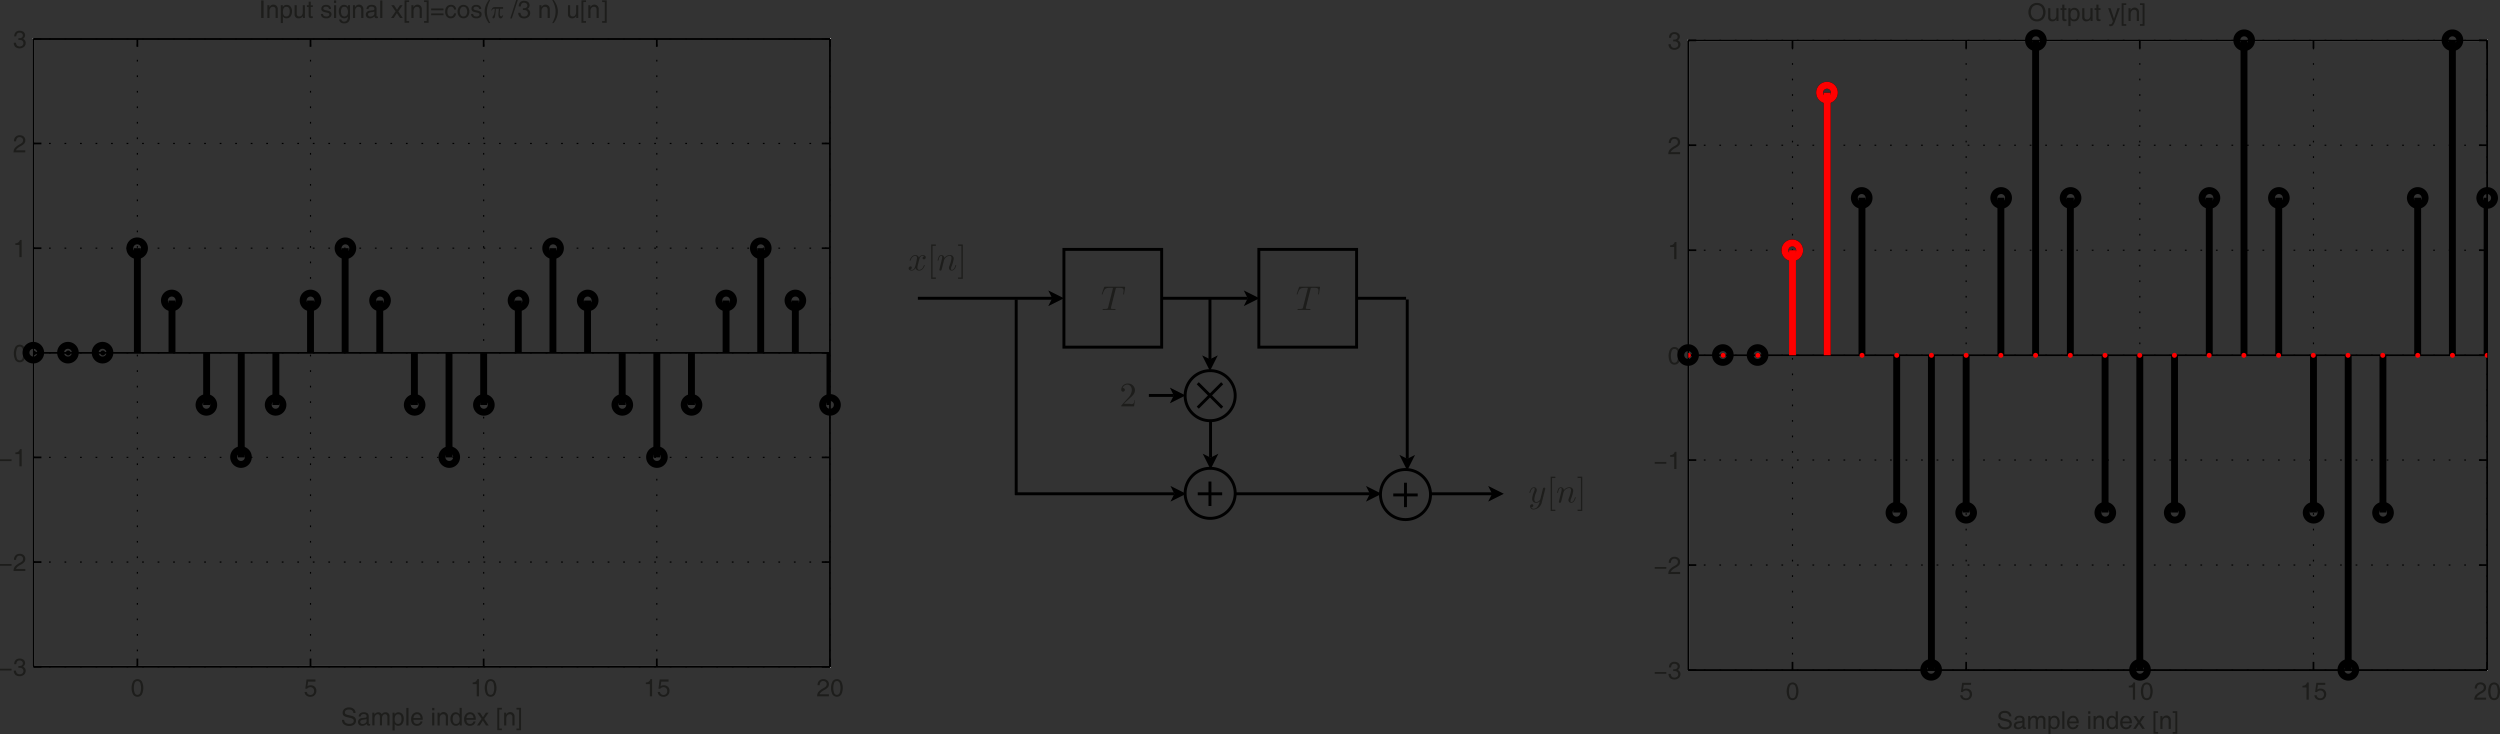 <svg id="Layer_1" data-name="Layer 1" xmlns="http://www.w3.org/2000/svg" xmlns:xlink="http://www.w3.org/1999/xlink" viewBox="0 0 724.927 212.83">
  <rect x="0" y="0" width="724.927" height="212.83" fill="#333333" stroke="none"/>
  <defs>
    <style>
      .cls-1, .cls-10, .cls-2, .cls-4, .cls-5, .cls-6, .cls-7 {
        fill: none;
      }

      .cls-2, .cls-5, .cls-6, .cls-7 {
        stroke: #000;
      }

      .cls-2 {
        stroke-miterlimit: 10;
        stroke-width: 0.85px;
      }

      .cls-3 {
        fill: #1d1d1b;
      }

      .cls-4 {
        stroke: #fff;
      }

      .cls-10, .cls-4, .cls-5, .cls-6, .cls-7 {
        stroke-linejoin: round;
      }

      .cls-4, .cls-6 {
        stroke-width: 0.5px;
      }

      .cls-5 {
        stroke-width: 0.333px;
        stroke-dasharray: 0.5 4;
      }

      .cls-10, .cls-7 {
        stroke-width: 2px;
      }

      .cls-8 {
        clip-path: url(#clip-path);
      }

      .cls-9 {
        clip-path: url(#clip-path-3);
      }

      .cls-10 {
        stroke: red;
      }

      .cls-11 {
        fill: red;
      }
    </style>
    <clipPath id="clip-path" transform="translate(-280.809 -322.018)">
      <rect class="cls-1" x="290.516" y="333.319" width="231.012" height="182.104"/>
    </clipPath>
    <clipPath id="clip-path-3" transform="translate(-280.809 -322.018)">
      <rect class="cls-1" x="770.367" y="333.735" width="231.695" height="182.643"/>
    </clipPath>
  </defs>
  <title>transient</title>
  <g>
    <polyline points="431.528 145.451 436.063 143.183 431.528 140.916 432.662 143.183"/>
    <line class="cls-2" x1="414.804" y1="143.183" x2="432.662" y2="143.183"/>
    <path class="cls-3" d="M727.886,467.721a2.627,2.627,0,0,1-2.331,2.033.943.943,0,0,1-1.057-.867.574.574,0,0,1,.559-.647.339.339,0,0,1,.368.348.541.541,0,0,1-.2.408.566.566,0,0,1-.429.121.8.8,0,0,0,.758.418,1.422,1.422,0,0,0,1.1-.629,3.8,3.8,0,0,0,.648-1.533,1.4,1.4,0,0,1-1.006.447,1.111,1.111,0,0,1-1.216-1.185,6.6,6.6,0,0,1,.578-2.092,2.1,2.1,0,0,0,.169-.7c0-.319-.169-.319-.249-.319-.339,0-.737.3-1.006,1.235-.049.16-.06.179-.16.179-.019,0-.119,0-.119-.1s.368-1.535,1.315-1.535a.79.79,0,0,1,.817.818,1.785,1.785,0,0,1-.2.717,5.934,5.934,0,0,0-.508,1.953c0,.369.109.807.618.807a1.384,1.384,0,0,0,1.125-.848l.449-1.793c.06-.27.129-.537.2-.8.04-.18.12-.488.14-.537a.433.433,0,0,1,.349-.211.267.267,0,0,1,.289.27.632.632,0,0,1-.04.23Z" transform="translate(-280.809 -322.018)"/>
    <path class="cls-3" d="M730.457,470.2v-9.965h1.365v.4h-.967v9.168h.967v.4Z" transform="translate(-280.809 -322.018)"/>
    <path class="cls-3" d="M733.494,464.822a3.225,3.225,0,0,0,.159-.838c0-.328-.109-.457-.308-.457-.36,0-.559.477-.728,1.186-.059.219-.07.228-.17.228-.019,0-.119,0-.119-.1a5.1,5.1,0,0,1,.3-.967.869.869,0,0,1,.747-.568.9.9,0,0,1,.917.867,1.925,1.925,0,0,1,1.555-.867,1.017,1.017,0,0,1,1.145,1.066,9.044,9.044,0,0,1-.607,2.193,1.888,1.888,0,0,0-.18.707c0,.229.069.329.239.329.489,0,.817-.559,1.016-1.235.051-.15.051-.179.15-.179.03,0,.12,0,.12.1,0,.08-.37,1.533-1.306,1.533a.8.8,0,0,1-.817-.816,1.139,1.139,0,0,1,.1-.459,9.5,9.5,0,0,0,.648-2.32c0-.33-.09-.7-.539-.7a1.985,1.985,0,0,0-1.624,1.215c-.009.039-.089.328-.129.5-.05.229-.11.449-.169.668l-.22.9c-.06.25-.179.716-.19.738a.4.4,0,0,1-.368.277.267.267,0,0,1-.289-.267c0-.051.06-.28.09-.43Z" transform="translate(-280.809 -322.018)"/>
    <path class="cls-3" d="M739.623,470.2h-1.365v-.4h.967v-9.168h-.967v-.4h1.365Z" transform="translate(-280.809 -322.018)"/>
    <path class="cls-3" d="M546.989,398.739a3.851,3.851,0,0,0-.169.877c0,.339.159.657.548.657.319,0,1-.238,1.325-1.3.02-.071.04-.11.13-.11.03,0,.119,0,.119.1,0,.248-.568,1.533-1.594,1.533a1.1,1.1,0,0,1-1.076-.756,1.326,1.326,0,0,1-1.046.756c-.439,0-.937-.2-.937-.656a.566.566,0,0,1,.548-.578.341.341,0,0,1,.369.347.568.568,0,0,1-.469.54.97.97,0,0,0,.5.128c.439,0,.787-.418.947-1.036a14.471,14.471,0,0,0,.538-2.371c0-.578-.348-.668-.538-.668-.339,0-1,.249-1.335,1.306-.02.09-.05.109-.13.109-.02,0-.119,0-.119-.1,0-.249.568-1.535,1.6-1.535a1.1,1.1,0,0,1,1.076.757,1.292,1.292,0,0,1,1.046-.757c.339,0,.927.14.927.658a.556.556,0,0,1-.538.578.348.348,0,0,1-.379-.349.58.58,0,0,1,.479-.538.976.976,0,0,0-.5-.13c-.7,0-.926.917-.986,1.176Z" transform="translate(-280.809 -322.018)"/>
    <path class="cls-3" d="M550.816,402.875V392.91h1.366v.4h-.967v9.167h.967v.4Z" transform="translate(-280.809 -322.018)"/>
    <path class="cls-3" d="M553.853,397.494a3.2,3.2,0,0,0,.16-.838c0-.328-.11-.458-.309-.458-.359,0-.558.479-.727,1.187-.06.219-.07.228-.17.228-.02,0-.119,0-.119-.1a5.031,5.031,0,0,1,.3-.967.869.869,0,0,1,.747-.568.9.9,0,0,1,.917.867,1.928,1.928,0,0,1,1.555-.867,1.019,1.019,0,0,1,1.146,1.066,8.982,8.982,0,0,1-.608,2.192,1.9,1.9,0,0,0-.18.708c0,.229.07.328.24.328.488,0,.817-.557,1.016-1.235.05-.149.05-.179.149-.179.03,0,.12,0,.12.1,0,.079-.369,1.533-1.3,1.533a.8.8,0,0,1-.818-.816,1.154,1.154,0,0,1,.1-.459,9.454,9.454,0,0,0,.648-2.321c0-.33-.09-.7-.538-.7a1.981,1.981,0,0,0-1.624,1.216c-.01.04-.09.328-.13.5-.05.23-.109.449-.169.668l-.219.9c-.06.249-.18.716-.19.737a.406.406,0,0,1-.368.278.265.265,0,0,1-.289-.267c0-.051.06-.28.089-.43Z" transform="translate(-280.809 -322.018)"/>
    <path class="cls-3" d="M559.991,402.875h-1.366v-.4h.967v-9.167h-.967v-.4h1.366Z" transform="translate(-280.809 -322.018)"/>
    <polyline points="303.97 88.759 308.505 86.491 303.97 84.223 305.104 86.491"/>
    <line class="cls-2" x1="266.156" y1="86.491" x2="305.104" y2="86.491"/>
    <path class="cls-3" d="M602.976,411.157a.878.878,0,0,0-.039.21c0,.158.079.189.368.219.259.019.389.019.638.019s.339,0,.339.11c0,.2-.12.2-.219.2-.28,0-.579-.019-.868-.019-.269,0-.548-.01-.826-.01s-.568.01-.848.01-.547.019-.816.019c-.06,0-.17,0-.17-.119,0-.19.06-.19.419-.19,1.066,0,1.1-.109,1.185-.478l1.336-5.32a1.057,1.057,0,0,0,.039-.209c0-.08,0-.119-.279-.119h-.388c-1.475,0-1.734.178-2.272,1.722-.06.16-.07.209-.169.209a.113.113,0,0,1-.12-.109,1.255,1.255,0,0,1,.06-.179l.6-1.754c.069-.189.079-.2.319-.2h5.529c.17,0,.27,0,.27.109a1.074,1.074,0,0,1-.02.169l-.27,1.735c-.02.149-.039.228-.149.228a.116.116,0,0,1-.12-.129,1.5,1.5,0,0,1,.03-.189,7.344,7.344,0,0,0,.08-.8c0-.777-.448-.816-1.455-.816a5.683,5.683,0,0,0-.627.019c-.12.029-.16.09-.23.368Z" transform="translate(-280.809 -322.018)"/>
    <path class="cls-2" d="M589.314,408.509V394.336H617.66v28.346H589.314Zm84.869,0h14.343" transform="translate(-280.809 -322.018)"/>
    <polyline points="339.403 145.451 343.938 143.183 339.403 140.916 340.536 143.183"/>
    <path class="cls-2" d="M575.141,465.2h46.2m-45.864-56.353v56.693" transform="translate(-280.809 -322.018)"/>
    <polyline points="360.662 88.759 365.198 86.491 360.662 84.223 361.796 86.491"/>
    <line class="cls-2" x1="336.851" y1="86.491" x2="361.796" y2="86.491"/>
    <path class="cls-3" d="M659.492,411.157a.858.858,0,0,0-.04.21c0,.158.08.189.368.219.26.019.389.019.638.019s.339,0,.339.11c0,.2-.119.2-.219.2-.279,0-.578-.019-.867-.019-.269,0-.548-.01-.827-.01s-.568.01-.847.01-.548.019-.817.019c-.06,0-.169,0-.169-.119,0-.19.059-.19.418-.19,1.066,0,1.1-.109,1.186-.478l1.335-5.32a.982.982,0,0,0,.04-.209c0-.08,0-.119-.279-.119h-.389c-1.474,0-1.733.178-2.271,1.722-.06.16-.07.209-.17.209a.112.112,0,0,1-.119-.109,1.387,1.387,0,0,1,.059-.179l.6-1.754c.07-.189.08-.2.319-.2h5.531c.169,0,.268,0,.268.109a1.2,1.2,0,0,1-.019.169l-.27,1.735c-.019.149-.04.228-.149.228a.115.115,0,0,1-.119-.129,1.481,1.481,0,0,1,.029-.189,7.344,7.344,0,0,0,.08-.8c0-.777-.448-.816-1.455-.816a5.713,5.713,0,0,0-.628.019c-.119.029-.159.09-.229.368Z" transform="translate(-280.809 -322.018)"/>
    <polygon class="cls-2" points="365.028 86.491 365.028 72.318 393.374 72.318 393.374 100.664 365.028 100.664 365.028 86.491"/>
    <polyline points="348.587 103.045 350.854 107.581 353.122 103.045 350.854 104.179"/>
    <path class="cls-2" d="M631.663,408.339V426.2m7.315,10.551a7.257,7.257,0,1,0-7.257,7.257,7.259,7.259,0,0,0,7.257-7.257Zm-10.858-3.606,7.086,7.086m-7.086,0,7.086-7.086" transform="translate(-280.809 -322.018)"/>
    <polyline points="339.232 116.935 343.768 114.667 339.233 112.399 340.366 114.667"/>
    <line class="cls-2" x1="333.138" y1="114.667" x2="340.366" y2="114.667"/>
    <path class="cls-3" d="M608.5,439.1a.8.8,0,0,0,1.166-.965h.249l-.279,1.732h-3.7c0-.238,0-.258.11-.369l1.913-2.131a3.575,3.575,0,0,0,1.046-2.2c0-.816-.428-1.623-1.335-1.623a1.438,1.438,0,0,0-1.345,1.016.377.377,0,0,1,.129-.01.5.5,0,0,1,.529.517.524.524,0,1,1-1.047-.029,1.841,1.841,0,0,1,1.864-1.8,1.957,1.957,0,0,1,2.112,1.932c0,1-.6,1.535-2.152,2.91l-1.056,1.026Z" transform="translate(-280.809 -322.018)"/>
    <path class="cls-2" d="M638.978,465.068a7.257,7.257,0,1,0-7.257,7.257,7.259,7.259,0,0,0,7.257-7.257Zm-10.858.134h7.086m-3.543,3.543v-7.087" transform="translate(-280.809 -322.018)"/>
    <polyline points="348.757 131.561 351.025 136.097 353.292 131.561 351.025 132.695"/>
    <line class="cls-2" x1="351.025" y1="121.924" x2="351.025" y2="132.695"/>
    <polyline points="396.095 145.451 400.631 143.183 396.095 140.916 397.229 143.183"/>
    <line class="cls-2" x1="358.111" y1="143.183" x2="397.229" y2="143.183"/>
    <polyline points="405.79 131.902 408.057 136.437 410.325 131.902 408.057 133.035"/>
    <path class="cls-2" d="M688.866,408.849v46.2m6.752,10.375a7.257,7.257,0,1,0-7.257,7.257,7.259,7.259,0,0,0,7.257-7.257Zm-10.806.114H691.9m-3.543,3.543V462" transform="translate(-280.809 -322.018)"/>
  </g>
  <g>
    <polyline class="cls-4" points="9.708 193.346 9.708 11.301 240.661 11.301 240.661 193.346 9.708 193.346"/>
    <path class="cls-5" d="M320.641,515.365V333.319m0,0h0m50.207,182.046V333.319m0,0h0m50.207,182.046V333.319m0,0h0m50.207,182.046V333.319m0,0h0m50.207,182.046V333.319m0,0h0M290.516,515.365H521.469m0,0h0M290.516,485H521.469m0,0h0M290.516,454.643H521.469m0,0h0m-230.953-30.3H521.469m0,0h0M290.516,393.981H521.469m0,0h0m-230.953-30.36H521.469m0,0h0m-230.953-30.3H521.469m0,0h0" transform="translate(-280.809 -322.018)"/>
    <path class="cls-6" d="M290.516,333.319H521.469M290.516,515.365H521.469m0,0V333.319M290.516,515.365V333.319m0,182.046H521.469m-230.953,0V333.319m30.125,182.046V513m0-179.683v2.3" transform="translate(-280.809 -322.018)"/>
    <path class="cls-3" d="M319.4,523.4a4.262,4.262,0,0,1,0-3.788,1.532,1.532,0,0,1,2.528,0,4.262,4.262,0,0,1,0,3.788,1.535,1.535,0,0,1-2.528,0Zm2.051-.394a4.454,4.454,0,0,0,0-3,.868.868,0,0,0-1.572,0,4.422,4.422,0,0,0,0,3,.869.869,0,0,0,1.572,0Z" transform="translate(-280.809 -322.018)"/>
    <path class="cls-6" d="M370.848,515.365V513m0-179.683v2.3" transform="translate(-280.809 -322.018)"/>
    <path class="cls-3" d="M372.543,522.329a1.7,1.7,0,0,1-.48,1.251,1.651,1.651,0,0,1-1.23.486,1.826,1.826,0,0,1-1.2-.374,1.418,1.418,0,0,1-.5-1.031h.65a.938.938,0,0,0,.336.643,1.163,1.163,0,0,0,.749.226.946.946,0,0,0,.735-.315,1.161,1.161,0,0,0,.285-.81,1.132,1.132,0,0,0-.3-.825,1.072,1.072,0,0,0-.806-.307,1.147,1.147,0,0,0-.531.132.976.976,0,0,0-.39.336l-.526-.035.36-2.658h2.582v.606h-2.116l-.216,1.364.021-.014a1.5,1.5,0,0,1,.87-.284,1.751,1.751,0,0,1,1.25.436A1.533,1.533,0,0,1,372.543,522.329Z" transform="translate(-280.809 -322.018)"/>
    <path class="cls-6" d="M421.055,515.365V513m0-179.683v2.3" transform="translate(-280.809 -322.018)"/>
    <g>
      <path class="cls-3" d="M419.041,520.4h-1.166v-.5a1.353,1.353,0,0,0,.837-.221,1.376,1.376,0,0,0,.481-.727h.509v4.984h-.661Z" transform="translate(-280.809 -322.018)"/>
      <path class="cls-3" d="M421.808,523.4a4.253,4.253,0,0,1,0-3.788,1.532,1.532,0,0,1,2.528,0,4.27,4.27,0,0,1,0,3.788,1.535,1.535,0,0,1-2.528,0Zm2.05-.394a4.454,4.454,0,0,0,0-3,.843.843,0,0,0-.789-.5.834.834,0,0,0-.782.5,4.406,4.406,0,0,0,0,3,.836.836,0,0,0,.782.5A.844.844,0,0,0,423.858,523.008Z" transform="translate(-280.809 -322.018)"/>
    </g>
    <path class="cls-6" d="M471.262,515.365V513m0-179.683v2.3" transform="translate(-280.809 -322.018)"/>
    <g>
      <path class="cls-3" d="M469.245,520.4h-1.167v-.5a1.356,1.356,0,0,0,.838-.221,1.376,1.376,0,0,0,.481-.727h.509v4.984h-.661Z" transform="translate(-280.809 -322.018)"/>
      <path class="cls-3" d="M474.948,522.329a1.708,1.708,0,0,1-.479,1.251,1.655,1.655,0,0,1-1.231.486,1.821,1.821,0,0,1-1.2-.374,1.415,1.415,0,0,1-.506-1.031h.651a.933.933,0,0,0,.335.643,1.166,1.166,0,0,0,.75.226.945.945,0,0,0,.734-.315,1.161,1.161,0,0,0,.285-.81,1.132,1.132,0,0,0-.3-.825,1.072,1.072,0,0,0-.806-.307,1.15,1.15,0,0,0-.531.132.976.976,0,0,0-.39.336l-.526-.035.36-2.658h2.582v.606h-2.115l-.216,1.364.02-.014a1.5,1.5,0,0,1,.87-.284,1.75,1.75,0,0,1,1.25.436A1.533,1.533,0,0,1,474.948,522.329Z" transform="translate(-280.809 -322.018)"/>
    </g>
    <path class="cls-6" d="M521.469,515.365V513m0-179.683v2.3" transform="translate(-280.809 -322.018)"/>
    <g>
      <path class="cls-3" d="M521.167,520.415a1.408,1.408,0,0,1-.282.905,3.615,3.615,0,0,1-1.061.784,3.965,3.965,0,0,0-1.153.848,1.6,1.6,0,0,0-.211.374h2.707v.606h-3.413a2.021,2.021,0,0,1,.392-1.285,4.873,4.873,0,0,1,1.467-1.092,2.465,2.465,0,0,0,.713-.533.986.986,0,0,0,.19-.625.835.835,0,0,0-.284-.652,1.049,1.049,0,0,0-.727-.253.9.9,0,0,0-.728.318,1.438,1.438,0,0,0-.282.9h-.606a1.734,1.734,0,0,1,.44-1.293,1.673,1.673,0,0,1,1.263-.469,1.6,1.6,0,0,1,1.135.411A1.377,1.377,0,0,1,521.167,520.415Z" transform="translate(-280.809 -322.018)"/>
      <path class="cls-3" d="M522.221,523.4a4.253,4.253,0,0,1,0-3.788,1.532,1.532,0,0,1,2.528,0,4.27,4.27,0,0,1,0,3.788,1.535,1.535,0,0,1-2.528,0Zm2.05-.394a4.454,4.454,0,0,0,0-3,.843.843,0,0,0-.789-.5.834.834,0,0,0-.782.5,4.406,4.406,0,0,0,0,3,.836.836,0,0,0,.782.5A.844.844,0,0,0,524.271,523.008Z" transform="translate(-280.809 -322.018)"/>
    </g>
    <path class="cls-6" d="M290.516,515.365h2.3m228.649,0h-2.363" transform="translate(-280.809 -322.018)"/>
    <g>
      <path class="cls-3" d="M280.809,515.922h3.35v.523h-3.35Z" transform="translate(-280.809 -322.018)"/>
      <path class="cls-3" d="M287.433,514.339a.718.718,0,0,0-.268-.577,1.033,1.033,0,0,0-.687-.224.847.847,0,0,0-.679.272,1.3,1.3,0,0,0-.259.811h-.606a1.681,1.681,0,0,1,.41-1.21,1.537,1.537,0,0,1,1.161-.427,1.756,1.756,0,0,1,1.144.355,1.22,1.22,0,0,1-.182,1.995,1.447,1.447,0,0,1,.319.19,1.2,1.2,0,0,1,.467.991,1.486,1.486,0,0,1-.484,1.143,2.068,2.068,0,0,1-2.51.041,1.743,1.743,0,0,1-.464-1.233h.651a1.323,1.323,0,0,0,.309.832,1.28,1.28,0,0,0,1.542-.014.872.872,0,0,0,.295-.68.883.883,0,0,0-.284-.692,1.008,1.008,0,0,0-.623-.249c-.118-.007-.229-.011-.334-.011a1,1,0,0,0-.209.014v-.543a1.124,1.124,0,0,0,.235.017,2.358,2.358,0,0,0,.315-.021.9.9,0,0,0,.488-.2A.712.712,0,0,0,287.433,514.339Z" transform="translate(-280.809 -322.018)"/>
    </g>
    <path class="cls-6" d="M290.516,485h2.3m228.649,0h-2.363" transform="translate(-280.809 -322.018)"/>
    <g>
      <path class="cls-3" d="M280.809,485.559h3.35v.523h-3.35Z" transform="translate(-280.809 -322.018)"/>
      <path class="cls-3" d="M288.149,484.088a1.408,1.408,0,0,1-.282.9,3.619,3.619,0,0,1-1.061.784,3.943,3.943,0,0,0-1.152.848,1.5,1.5,0,0,0-.211.374h2.706v.6h-3.412a2.023,2.023,0,0,1,.391-1.286,4.887,4.887,0,0,1,1.467-1.091,2.464,2.464,0,0,0,.713-.534.982.982,0,0,0,.191-.624.835.835,0,0,0-.284-.652,1.052,1.052,0,0,0-.727-.253.9.9,0,0,0-.729.317,1.441,1.441,0,0,0-.281.9h-.606a1.733,1.733,0,0,1,.439-1.293,1.674,1.674,0,0,1,1.263-.469,1.6,1.6,0,0,1,1.135.411A1.377,1.377,0,0,1,288.149,484.088Z" transform="translate(-280.809 -322.018)"/>
    </g>
    <path class="cls-6" d="M290.516,454.643h2.3m228.649,0h-2.363" transform="translate(-280.809 -322.018)"/>
    <g>
      <path class="cls-3" d="M280.809,455.2h3.35v.524h-3.35Z" transform="translate(-280.809 -322.018)"/>
      <path class="cls-3" d="M286.436,453.705H285.27v-.5a1.347,1.347,0,0,0,.837-.222,1.373,1.373,0,0,0,.481-.726h.509v4.983h-.661Z" transform="translate(-280.809 -322.018)"/>
    </g>
    <path class="cls-6" d="M290.516,424.342h2.3m228.649,0h-2.363" transform="translate(-280.809 -322.018)"/>
    <path class="cls-3" d="M285.259,426.412a4.253,4.253,0,0,1,0-3.788,1.532,1.532,0,0,1,2.528,0,4.27,4.27,0,0,1,0,3.788,1.535,1.535,0,0,1-2.528,0Zm2.05-.394a4.454,4.454,0,0,0,0-3,.843.843,0,0,0-.789-.5.834.834,0,0,0-.782.5,4.406,4.406,0,0,0,0,3,.836.836,0,0,0,.782.5A.844.844,0,0,0,287.309,426.018Z" transform="translate(-280.809 -322.018)"/>
    <path class="cls-6" d="M290.516,393.981h2.3m228.649,0h-2.363" transform="translate(-280.809 -322.018)"/>
    <path class="cls-3" d="M286.434,393.047h-1.167v-.5a1.357,1.357,0,0,0,.838-.222,1.373,1.373,0,0,0,.481-.726h.509v4.983h-.661Z" transform="translate(-280.809 -322.018)"/>
    <path class="cls-6" d="M290.516,363.621h2.3m228.649,0h-2.363" transform="translate(-280.809 -322.018)"/>
    <path class="cls-3" d="M288.146,362.706a1.407,1.407,0,0,1-.281.9,3.632,3.632,0,0,1-1.061.785,3.966,3.966,0,0,0-1.153.847,1.6,1.6,0,0,0-.211.374h2.706v.606h-3.412a2.026,2.026,0,0,1,.391-1.285,4.877,4.877,0,0,1,1.468-1.092,2.429,2.429,0,0,0,.713-.534.981.981,0,0,0,.19-.624.835.835,0,0,0-.284-.652,1.053,1.053,0,0,0-.727-.253.9.9,0,0,0-.728.318,1.44,1.44,0,0,0-.282.9h-.606a1.735,1.735,0,0,1,.44-1.293,1.673,1.673,0,0,1,1.263-.469,1.6,1.6,0,0,1,1.135.412A1.375,1.375,0,0,1,288.146,362.706Z" transform="translate(-280.809 -322.018)"/>
    <path class="cls-6" d="M290.516,333.319h2.3m228.649,0h-2.363" transform="translate(-280.809 -322.018)"/>
    <path class="cls-3" d="M287.43,332.286a.719.719,0,0,0-.268-.578,1.043,1.043,0,0,0-.687-.223.849.849,0,0,0-.678.272,1.3,1.3,0,0,0-.26.811h-.6a1.674,1.674,0,0,1,.41-1.209,1.532,1.532,0,0,1,1.161-.428,1.745,1.745,0,0,1,1.143.355,1.223,1.223,0,0,1,0,1.871,1.335,1.335,0,0,1-.18.124,1.42,1.42,0,0,1,.318.191,1.189,1.189,0,0,1,.467.989,1.48,1.48,0,0,1-.484,1.144,2.068,2.068,0,0,1-2.509.042,1.739,1.739,0,0,1-.464-1.234h.651a1.317,1.317,0,0,0,.308.832,1.282,1.282,0,0,0,1.543-.014.873.873,0,0,0,.294-.68.887.887,0,0,0-.283-.692,1,1,0,0,0-.623-.249c-.118-.007-.229-.01-.334-.01a1.044,1.044,0,0,0-.21.013v-.543a1.141,1.141,0,0,0,.236.017,2.333,2.333,0,0,0,.314-.02.917.917,0,0,0,.489-.2A.714.714,0,0,0,287.43,332.286Z" transform="translate(-280.809 -322.018)"/>
    <path class="cls-6" d="M290.516,333.319H521.469M290.516,515.365H521.469m0,0V333.319M290.516,515.365V333.319" transform="translate(-280.809 -322.018)"/>
    <path class="cls-7" d="M292.6,424.283a2.127,2.127,0,1,1-2.127-2.127,2.127,2.127,0,0,1,2.127,2.127m10.036,0a2.127,2.127,0,1,1-2.126-2.127,2.126,2.126,0,0,1,2.126,2.127m10.037,0a2.127,2.127,0,1,1-2.126-2.127,2.127,2.127,0,0,1,2.126,2.127M322.706,394a2.127,2.127,0,1,1-2.127-2.127A2.128,2.128,0,0,1,322.706,394m10.036,15.14a2.126,2.126,0,1,1-2.126-2.127,2.126,2.126,0,0,1,2.126,2.127m10.037,30.28a2.127,2.127,0,1,1-2.126-2.126,2.127,2.127,0,0,1,2.126,2.126m10.037,15.14a2.127,2.127,0,1,1-2.127-2.126,2.128,2.128,0,0,1,2.127,2.126m10.036-15.14a2.126,2.126,0,1,1-2.126-2.126,2.126,2.126,0,0,1,2.126,2.126m10.122-30.28a2.127,2.127,0,1,1-2.126-2.127,2.126,2.126,0,0,1,2.126,2.127M383.1,394a2.127,2.127,0,1,1-2.126-2.127A2.127,2.127,0,0,1,383.1,394m10.037,15.14a2.127,2.127,0,1,1-2.127-2.127,2.127,2.127,0,0,1,2.127,2.127m10.036,30.28a2.126,2.126,0,1,1-2.126-2.126,2.126,2.126,0,0,1,2.126,2.126m10.037,15.14a2.127,2.127,0,1,1-2.126-2.126,2.128,2.128,0,0,1,2.126,2.126m10.037-15.14a2.127,2.127,0,1,1-2.127-2.126,2.127,2.127,0,0,1,2.127,2.126m10.036-30.28a2.126,2.126,0,1,1-2.126-2.127,2.126,2.126,0,0,1,2.126,2.127M443.316,394a2.127,2.127,0,1,1-2.126-2.127A2.127,2.127,0,0,1,443.316,394m10.037,15.14a2.127,2.127,0,1,1-2.127-2.127,2.127,2.127,0,0,1,2.127,2.127m10.037,30.28a2.127,2.127,0,1,1-2.127-2.126,2.127,2.127,0,0,1,2.127,2.126m10.036,15.14a2.127,2.127,0,1,1-2.126-2.126,2.127,2.127,0,0,1,2.126,2.126m10.037-15.14a2.127,2.127,0,1,1-2.126-2.126,2.127,2.127,0,0,1,2.126,2.126m10.037-30.28a2.127,2.127,0,1,1-2.127-2.127,2.127,2.127,0,0,1,2.127,2.127M503.536,394a2.127,2.127,0,1,1-2.126-2.127A2.127,2.127,0,0,1,503.536,394m10.037,15.14a2.127,2.127,0,1,1-2.126-2.127,2.127,2.127,0,0,1,2.126,2.127m10.037,30.28a2.127,2.127,0,1,1-2.127-2.126,2.127,2.127,0,0,1,2.127,2.126" transform="translate(-280.809 -322.018)"/>
    <g class="cls-8">
      <path d="M291.263,424.368a.709.709,0,1,1-.709-.709.71.71,0,0,1,.709.709" transform="translate(-280.809 -322.018)"/>
    </g>
    <path d="M301.3,424.368a.709.709,0,1,1-.709-.709.71.71,0,0,1,.709.709" transform="translate(-280.809 -322.018)"/>
    <path d="M311.336,424.368a.709.709,0,1,1-.708-.709.709.709,0,0,1,.708.709" transform="translate(-280.809 -322.018)"/>
    <g class="cls-8">
      <path class="cls-7" d="M320.641,424.342V393.981m10.041,30.361v-15.18m10.042,15.18v15.121m10.041-15.121v30.3m10.041-30.3v15.121m10.042-15.121v-15.18m10.041,15.18V393.981m10.042,30.361v-15.18m10.041,15.18v15.121m10.041-15.121v30.3m10.042-30.3v15.121M431.1,424.342v-15.18m10.042,15.18V393.981m10.041,30.361v-15.18m10.042,15.18v15.121m10.041-15.121v30.3m10.041-30.3v15.121m10.042-15.121v-15.18m10.041,15.18V393.981m10.042,30.361v-15.18m10.041,15.18v15.121" transform="translate(-280.809 -322.018)"/>
      <line class="cls-6" x1="9.708" y1="102.324" x2="240.661" y2="102.324"/>
    </g>
    <g>
      <path class="cls-3" d="M356.545,322.15h.689v5.087h-.689Z" transform="translate(-280.809 -322.018)"/>
      <path class="cls-3" d="M358.332,323.534h.591v.547l.139-.184a1.258,1.258,0,0,1,2.291.8v2.537h-.623v-2.325a1.064,1.064,0,0,0-.189-.7.77.77,0,0,0-.611-.216.852.852,0,0,0-.713.341,1.474,1.474,0,0,0-.262.922v1.983h-.623Z" transform="translate(-280.809 -322.018)"/>
      <path class="cls-3" d="M362.225,323.534h.592v.526l.031-.045a1.223,1.223,0,0,1,1.055-.592,1.431,1.431,0,0,1,1.151.5,2.024,2.024,0,0,1,.424,1.352,2.414,2.414,0,0,1-.427,1.514,1.419,1.419,0,0,1-1.186.549,1.191,1.191,0,0,1-1-.482l-.021-.027V328.7h-.623Zm1.609,3.264a.841.841,0,0,0,.741-.369,1.9,1.9,0,0,0,.253-1.075,1.756,1.756,0,0,0-.243-1.029.86.86,0,0,0-.747-.334.824.824,0,0,0-.753.377,2.316,2.316,0,0,0-.237,1.194,1.435,1.435,0,0,0,.256.914A.879.879,0,0,0,363.834,326.8Z" transform="translate(-280.809 -322.018)"/>
      <path class="cls-3" d="M366.859,325.922a1.009,1.009,0,0,0,.181.673.738.738,0,0,0,.585.206.847.847,0,0,0,.712-.347,1.527,1.527,0,0,0,.263-.944v-1.976h.623v3.7h-.592v-.564a1.439,1.439,0,0,1-.138.19,1.245,1.245,0,0,1-1,.475,1.114,1.114,0,0,1-1.26-1.26v-2.544h.623Z" transform="translate(-280.809 -322.018)"/>
      <path class="cls-3" d="M371.518,327.234a3.5,3.5,0,0,1-.464.048.768.768,0,0,1-.576-.179.906.906,0,0,1-.168-.62v-2.44H369.8v-.509h.512V322.5h.623v1.038h.585v.509h-.585v2.44a.233.233,0,0,0,.1.2.436.436,0,0,0,.265.073h.222Z" transform="translate(-280.809 -322.018)"/>
      <path class="cls-3" d="M376.217,324.607a.645.645,0,0,0-.251-.478.97.97,0,0,0-.6-.169,1.064,1.064,0,0,0-.59.135.444.444,0,0,0-.2.394.343.343,0,0,0,.142.3,1.835,1.835,0,0,0,.564.2l.644.152a1.643,1.643,0,0,1,.772.363.866.866,0,0,1,.23.641,1.063,1.063,0,0,1-.4.872,1.652,1.652,0,0,1-1.071.322,1.839,1.839,0,0,1-1.166-.31,1.29,1.29,0,0,1-.426-.974h.6a.793.793,0,0,0,.279.571,1.193,1.193,0,0,0,.716.176,1.064,1.064,0,0,0,.635-.159.541.541,0,0,0,.216-.464.338.338,0,0,0-.141-.294,1.852,1.852,0,0,0-.572-.2l-.643-.152a1.535,1.535,0,0,1-.744-.349.839.839,0,0,1-.223-.623,1.02,1.02,0,0,1,.372-.83,1.54,1.54,0,0,1,1.009-.306,1.569,1.569,0,0,1,1.029.315,1.133,1.133,0,0,1,.407.869Z" transform="translate(-280.809 -322.018)"/>
      <path class="cls-3" d="M377.654,322.15h.637v.706h-.637Zm.007,1.384h.623v3.7h-.623Z" transform="translate(-280.809 -322.018)"/>
      <path class="cls-3" d="M380.571,328.286a1,1,0,0,0,.817-.337,1.506,1.506,0,0,0,.28-.985v-.121l0,0a1.214,1.214,0,0,1-1,.492,1.431,1.431,0,0,1-1.184-.556,2.351,2.351,0,0,1-.44-1.5,2.011,2.011,0,0,1,.433-1.346,1.408,1.408,0,0,1,1.132-.513,1.218,1.218,0,0,1,1.059.578l.045.066v-.533h.585v3.43a2,2,0,0,1-.423,1.388,1.678,1.678,0,0,1-1.287.45,1.576,1.576,0,0,1-1-.291,1.233,1.233,0,0,1-.447-.844h.637a.717.717,0,0,0,.265.458A.851.851,0,0,0,380.571,328.286Zm.121-4.3a.88.88,0,0,0-.763.332,1.826,1.826,0,0,0-.24,1.056,1.8,1.8,0,0,0,.261,1.05.857.857,0,0,0,.742.369.9.9,0,0,0,.731-.34,1.374,1.374,0,0,0,.277-.9,2.221,2.221,0,0,0-.251-1.178A.839.839,0,0,0,380.692,323.991Z" transform="translate(-280.809 -322.018)"/>
      <path class="cls-3" d="M383.157,323.534h.592v.547l.138-.184a1.259,1.259,0,0,1,2.292.8v2.537h-.623v-2.325a1.064,1.064,0,0,0-.189-.7.772.772,0,0,0-.611-.216.851.851,0,0,0-.713.341,1.475,1.475,0,0,0-.263.922v1.983h-.623Z" transform="translate(-280.809 -322.018)"/>
      <path class="cls-3" d="M388.075,327.338a1.229,1.229,0,0,1-.862-.291,1.013,1.013,0,0,1-.318-.786,1.062,1.062,0,0,1,.3-.792,1.467,1.467,0,0,1,.874-.367l.848-.107a1.324,1.324,0,0,0,.2-.035.319.319,0,0,0,.187-.125.4.4,0,0,0,.066-.235v-.031a.547.547,0,0,0-.225-.465,1.028,1.028,0,0,0-.626-.168.917.917,0,0,0-.6.178.784.784,0,0,0-.261.531h-.575a1.226,1.226,0,0,1,.429-.916,1.733,1.733,0,0,1,1.1-.306,1.577,1.577,0,0,1,1.028.293,1.045,1.045,0,0,1,.353.853V326.6a.2.2,0,0,0,.057.15.208.208,0,0,0,.154.058.611.611,0,0,0,.081-.007c.036,0,.075-.012.116-.021v.45a1.233,1.233,0,0,1-.19.055.858.858,0,0,1-.17.021.623.623,0,0,1-.512-.194.813.813,0,0,1-.149-.363,1.3,1.3,0,0,1-.159.166A1.65,1.65,0,0,1,388.075,327.338Zm1.291-1.568v-.4a1.292,1.292,0,0,1-.384.114l-.571.083a1.54,1.54,0,0,0-.658.21.466.466,0,0,0-.208.4.645.645,0,0,0,.17.479.654.654,0,0,0,.481.168,1.307,1.307,0,0,0,.831-.266.911.911,0,0,0,.308-.423.666.666,0,0,0,.02-.142A2.12,2.12,0,0,0,389.366,325.77Z" transform="translate(-280.809 -322.018)"/>
      <path class="cls-3" d="M391.055,322.15h.623v5.087h-.623Z" transform="translate(-280.809 -322.018)"/>
      <path class="cls-3" d="M395.519,325.327l-1.246-1.793h.8l.854,1.319.856-1.319h.77l-1.246,1.8,1.287,1.9h-.777l-.924-1.411-.908,1.411H394.2Z" transform="translate(-280.809 -322.018)"/>
      <path class="cls-3" d="M398.115,322.115h1.326v.5h-.765v5.51h.765v.5h-1.326Z" transform="translate(-280.809 -322.018)"/>
      <path class="cls-3" d="M400.1,323.534h.591v.547l.139-.184a1.258,1.258,0,0,1,2.291.8v2.537H402.5v-2.325a1.064,1.064,0,0,0-.189-.7.77.77,0,0,0-.611-.216.852.852,0,0,0-.713.341,1.474,1.474,0,0,0-.262.922v1.983H400.1Z" transform="translate(-280.809 -322.018)"/>
      <path class="cls-3" d="M405.1,328.628h-1.326v-.5h.765v-5.51h-.765v-.5H405.1Z" transform="translate(-280.809 -322.018)"/>
      <path class="cls-3" d="M405.826,324.476h3.586V325h-3.586Zm0,1.432h3.586v.523h-3.586Z" transform="translate(-280.809 -322.018)"/>
      <path class="cls-3" d="M413.07,325.9a1.72,1.72,0,0,1-.5,1.066,1.5,1.5,0,0,1-1.059.367,1.451,1.451,0,0,1-1.177-.53,2.163,2.163,0,0,1-.44-1.426,2.121,2.121,0,0,1,.455-1.427,1.532,1.532,0,0,1,1.224-.532,1.513,1.513,0,0,1,1.066.366,1.38,1.38,0,0,1,.426,1h-.6a.847.847,0,0,0-.913-.834.859.859,0,0,0-.74.379,1.783,1.783,0,0,0-.268,1.043,1.86,1.86,0,0,0,.249,1.063.929.929,0,0,0,1.348.122,1.182,1.182,0,0,0,.324-.662Z" transform="translate(-280.809 -322.018)"/>
      <path class="cls-3" d="M413.958,326.8a2.345,2.345,0,0,1,0-2.835,1.709,1.709,0,0,1,2.493,0,2.357,2.357,0,0,1,0,2.835,1.709,1.709,0,0,1-2.493,0Zm2.026-.381a1.994,1.994,0,0,0,0-2.071.984.984,0,0,0-1.563,0,2,2,0,0,0,0,2.071.987.987,0,0,0,1.563,0Z" transform="translate(-280.809 -322.018)"/>
      <path class="cls-3" d="M419.756,324.607a.645.645,0,0,0-.251-.478.97.97,0,0,0-.6-.169,1.066,1.066,0,0,0-.59.135.444.444,0,0,0-.2.394.343.343,0,0,0,.142.3,1.835,1.835,0,0,0,.564.2l.644.152a1.643,1.643,0,0,1,.772.363.866.866,0,0,1,.23.641,1.063,1.063,0,0,1-.4.872,1.652,1.652,0,0,1-1.071.322,1.839,1.839,0,0,1-1.166-.31,1.29,1.29,0,0,1-.426-.974h.6a.8.8,0,0,0,.279.571,1.193,1.193,0,0,0,.716.176,1.064,1.064,0,0,0,.635-.159.541.541,0,0,0,.216-.464.338.338,0,0,0-.141-.294,1.852,1.852,0,0,0-.572-.2l-.643-.152a1.535,1.535,0,0,1-.744-.349.839.839,0,0,1-.223-.623,1.02,1.02,0,0,1,.372-.83,1.54,1.54,0,0,1,1.009-.306,1.569,1.569,0,0,1,1.029.315,1.133,1.133,0,0,1,.407.869Z" transform="translate(-280.809 -322.018)"/>
    </g>
    <path class="cls-3" d="M421.338,325.368a4.833,4.833,0,0,1,.291-1.662,6.914,6.914,0,0,1,.921-1.667h.426a8,8,0,0,0-.739,1.689,5.892,5.892,0,0,0,0,3.288,7.905,7.905,0,0,0,.739,1.685h-.426a6.9,6.9,0,0,1-.921-1.668A4.854,4.854,0,0,1,421.338,325.368Z" transform="translate(-280.809 -322.018)"/>
    <path class="cls-3" d="M426.692,324.067v.5h-.838a10.158,10.158,0,0,0-.121,1.519.82.82,0,0,0,.125.511.384.384,0,0,0,.311.154.368.368,0,0,0,.26-.1.508.508,0,0,0,.142-.3h.121a1.385,1.385,0,0,1-.261.772.6.6,0,0,1-.455.225.539.539,0,0,1-.45-.246,1.654,1.654,0,0,1-.18-.917q0-.423.131-1.613h-.9a12.682,12.682,0,0,1-.26,2.294c-.1.321-.241.482-.419.482a.279.279,0,0,1-.206-.083.287.287,0,0,1-.081-.208.392.392,0,0,1,.028-.156,1.273,1.273,0,0,1,.162-.252,1.715,1.715,0,0,0,.294-.589,6.961,6.961,0,0,0,.194-1.488h-.159a.688.688,0,0,0-.377.083,1.143,1.143,0,0,0-.367.415h-.135a1.876,1.876,0,0,1,.453-.827.815.815,0,0,1,.554-.173Z" transform="translate(-280.809 -322.018)"/>
    <g>
      <path class="cls-3" d="M430.96,322.018l-1.731,5.358h-.473l1.732-5.358Z" transform="translate(-280.809 -322.018)"/>
      <path class="cls-3" d="M433.722,323.608a.717.717,0,0,0-.268-.577,1.038,1.038,0,0,0-.687-.224.849.849,0,0,0-.678.272,1.3,1.3,0,0,0-.26.812h-.605a1.675,1.675,0,0,1,.41-1.21,1.532,1.532,0,0,1,1.161-.428,1.751,1.751,0,0,1,1.143.355,1.223,1.223,0,0,1,0,1.871,1.44,1.44,0,0,1-.18.125,1.417,1.417,0,0,1,.318.19,1.191,1.191,0,0,1,.467.99,1.483,1.483,0,0,1-.484,1.144,2.07,2.07,0,0,1-2.509.041,1.739,1.739,0,0,1-.464-1.234h.651a1.317,1.317,0,0,0,.308.832,1.077,1.077,0,0,0,.787.251,1.09,1.09,0,0,0,.756-.264.96.96,0,0,0,.011-1.372,1,1,0,0,0-.623-.25c-.118-.007-.229-.01-.334-.01a1.02,1.02,0,0,0-.21.014v-.543a1.217,1.217,0,0,0,.236.017,2.333,2.333,0,0,0,.314-.021.917.917,0,0,0,.489-.2A.713.713,0,0,0,433.722,323.608Z" transform="translate(-280.809 -322.018)"/>
      <path class="cls-3" d="M437.215,323.534h.592v.547l.138-.184a1.258,1.258,0,0,1,2.291.8v2.537h-.623v-2.325a1.064,1.064,0,0,0-.189-.7.77.77,0,0,0-.611-.216.85.85,0,0,0-.712.341,1.468,1.468,0,0,0-.263.922v1.983h-.623Z" transform="translate(-280.809 -322.018)"/>
      <path class="cls-3" d="M442.576,325.372a4.815,4.815,0,0,1-.291,1.663,6.928,6.928,0,0,1-.921,1.666h-.426a7.945,7.945,0,0,0,.739-1.689,5.889,5.889,0,0,0,0-3.287,7.84,7.84,0,0,0-.739-1.686h.426a6.9,6.9,0,0,1,.921,1.668A4.83,4.83,0,0,1,442.576,325.372Z" transform="translate(-280.809 -322.018)"/>
      <path class="cls-3" d="M446.13,325.922a1.015,1.015,0,0,0,.18.673.741.741,0,0,0,.585.206.848.848,0,0,0,.713-.347,1.533,1.533,0,0,0,.263-.944v-1.976h.623v3.7H447.9v-.564a1.647,1.647,0,0,1-.138.19,1.248,1.248,0,0,1-1,.475,1.114,1.114,0,0,1-1.26-1.26v-2.544h.623Z" transform="translate(-280.809 -322.018)"/>
      <path class="cls-3" d="M449.414,322.115h1.326v.5h-.765v5.51h.765v.5h-1.326Z" transform="translate(-280.809 -322.018)"/>
      <path class="cls-3" d="M451.4,323.534h.592v.547l.138-.184a1.259,1.259,0,0,1,2.292.8v2.537H453.8v-2.325a1.064,1.064,0,0,0-.189-.7.772.772,0,0,0-.611-.216.851.851,0,0,0-.713.341,1.474,1.474,0,0,0-.262.922v1.983H451.4Z" transform="translate(-280.809 -322.018)"/>
    </g>
    <path class="cls-3" d="M456.735,328.628H455.41v-.5h.764v-5.51h-.764v-.5h1.325Z" transform="translate(-280.809 -322.018)"/>
    <g>
      <path class="cls-3" d="M383.286,528.763a1.011,1.011,0,0,0-.379-.742,1.413,1.413,0,0,0-.9-.262,1.46,1.46,0,0,0-.882.225.77.77,0,0,0-.3.658.508.508,0,0,0,.2.439,2.536,2.536,0,0,0,.807.287l.886.211a1.979,1.979,0,0,1,1.018.5,1.323,1.323,0,0,1,.3.932,1.309,1.309,0,0,1-.524,1.1,2.264,2.264,0,0,1-1.421.406,2.367,2.367,0,0,1-1.558-.468,1.559,1.559,0,0,1-.547-1.26v-.038h.633a1.068,1.068,0,0,0,.4.855,1.694,1.694,0,0,0,1.07.3,1.754,1.754,0,0,0,.963-.217.723.723,0,0,0,.329-.641.66.66,0,0,0-.217-.543,2.4,2.4,0,0,0-.866-.329l-.887-.211a2.045,2.045,0,0,1-.96-.443,1.063,1.063,0,0,1-.286-.786,1.449,1.449,0,0,1,.5-1.158,1.985,1.985,0,0,1,1.341-.427,2.047,2.047,0,0,1,1.366.429,1.566,1.566,0,0,1,.543,1.184Z" transform="translate(-280.809 -322.018)"/>
      <path class="cls-3" d="M385.811,532.477a1.229,1.229,0,0,1-.862-.291,1.014,1.014,0,0,1-.318-.786,1.06,1.06,0,0,1,.3-.793,1.476,1.476,0,0,1,.874-.367l.848-.107a1.326,1.326,0,0,0,.2-.034.319.319,0,0,0,.187-.125.4.4,0,0,0,.066-.236v-.03a.548.548,0,0,0-.225-.466,1.029,1.029,0,0,0-.627-.168.916.916,0,0,0-.6.179.779.779,0,0,0-.261.531h-.575a1.225,1.225,0,0,1,.429-.916,1.733,1.733,0,0,1,1.1-.306,1.577,1.577,0,0,1,1.028.292,1.048,1.048,0,0,1,.353.854v2.034a.195.195,0,0,0,.211.208.624.624,0,0,0,.081-.007c.036,0,.075-.011.116-.02v.449a1.132,1.132,0,0,1-.19.056.927.927,0,0,1-.17.02.626.626,0,0,1-.512-.193.813.813,0,0,1-.149-.363,1.369,1.369,0,0,1-.159.166A1.65,1.65,0,0,1,385.811,532.477Zm1.291-1.569v-.4a1.3,1.3,0,0,1-.384.114l-.572.083a1.522,1.522,0,0,0-.657.21.466.466,0,0,0-.208.4.646.646,0,0,0,.17.48.658.658,0,0,0,.481.168,1.3,1.3,0,0,0,.831-.267.906.906,0,0,0,.308-.423.665.665,0,0,0,.02-.141A2.14,2.14,0,0,0,387.1,530.908Z" transform="translate(-280.809 -322.018)"/>
      <path class="cls-3" d="M388.777,528.673h.592v.55l.128-.166a1.271,1.271,0,0,1,1-.5,1.071,1.071,0,0,1,.793.294.96.96,0,0,1,.2.3l.1-.128a1.228,1.228,0,0,1,.959-.467,1.1,1.1,0,0,1,1.215,1.214v2.6h-.623v-2.388a1.013,1.013,0,0,0-.173-.64.606.606,0,0,0-.5-.218.765.765,0,0,0-.644.314,1.379,1.379,0,0,0-.239.852v2.08h-.623v-2.537a.781.781,0,0,0-.157-.527.572.572,0,0,0-.459-.182.814.814,0,0,0-.68.352,1.476,1.476,0,0,0-.265.911v1.983h-.623Z" transform="translate(-280.809 -322.018)"/>
      <path class="cls-3" d="M394.633,528.673h.592v.526l.031-.045a1.222,1.222,0,0,1,1.056-.592,1.427,1.427,0,0,1,1.15.5,2.017,2.017,0,0,1,.424,1.351,2.4,2.4,0,0,1-.427,1.514,1.419,1.419,0,0,1-1.186.549,1.191,1.191,0,0,1-1-.482l-.021-.027v1.872h-.623Zm1.609,3.264a.842.842,0,0,0,.741-.37,1.9,1.9,0,0,0,.253-1.074,1.764,1.764,0,0,0-.242-1.029.862.862,0,0,0-.748-.334.824.824,0,0,0-.753.377,2.313,2.313,0,0,0-.237,1.194,1.43,1.43,0,0,0,.256.913A.879.879,0,0,0,396.242,531.937Z" transform="translate(-280.809 -322.018)"/>
      <path class="cls-3" d="M398.637,527.288h.623v5.088h-.623Z" transform="translate(-280.809 -322.018)"/>
      <path class="cls-3" d="M401.707,532.477a1.575,1.575,0,0,1-1.235-.5,1.975,1.975,0,0,1-.451-1.377,2.2,2.2,0,0,1,.477-1.487,1.6,1.6,0,0,1,1.278-.552,1.45,1.45,0,0,1,1.174.54,2.158,2.158,0,0,1,.446,1.419l-.007.221h-2.7a1.6,1.6,0,0,0,.252.845.968.968,0,0,0,.831.352,1,1,0,0,0,.622-.2.814.814,0,0,0,.325-.512h.616a1.561,1.561,0,0,1-.554.929A1.7,1.7,0,0,1,401.707,532.477Zm1.04-2.237a1.378,1.378,0,0,0-.256-.8.892.892,0,0,0-.741-.319.955.955,0,0,0-.786.367,1.408,1.408,0,0,0-.28.754Z" transform="translate(-280.809 -322.018)"/>
      <path class="cls-3" d="M406.124,527.288h.636v.706h-.636Zm.006,1.385h.623v3.7h-.623Z" transform="translate(-280.809 -322.018)"/>
      <path class="cls-3" d="M407.685,528.673h.591v.547l.139-.184a1.258,1.258,0,0,1,2.291.8v2.537h-.623V530.05a1.061,1.061,0,0,0-.189-.7.77.77,0,0,0-.611-.216.852.852,0,0,0-.713.341,1.472,1.472,0,0,0-.262.922v1.983h-.623Z" transform="translate(-280.809 -322.018)"/>
      <path class="cls-3" d="M413.039,532.477a1.431,1.431,0,0,1-1.184-.556,2.351,2.351,0,0,1-.44-1.5,2.038,2.038,0,0,1,.426-1.347,1.374,1.374,0,0,1,1.111-.512,1.248,1.248,0,0,1,1.08.578l.048.069v-1.921h.623v5.088h-.578v-.5l-.08.114A1.214,1.214,0,0,1,413.039,532.477Zm.034-3.354a.881.881,0,0,0-.765.334,2.351,2.351,0,0,0,.019,2.116.858.858,0,0,0,.746.37.894.894,0,0,0,.73-.34,1.388,1.388,0,0,0,.277-.9,2.178,2.178,0,0,0-.261-1.168A.835.835,0,0,0,413.073,529.123Z" transform="translate(-280.809 -322.018)"/>
      <path class="cls-3" d="M417.077,532.477a1.577,1.577,0,0,1-1.235-.5,1.979,1.979,0,0,1-.45-1.377,2.2,2.2,0,0,1,.476-1.487,1.6,1.6,0,0,1,1.278-.552,1.45,1.45,0,0,1,1.174.54,2.158,2.158,0,0,1,.446,1.419l-.007.221h-2.705a1.609,1.609,0,0,0,.252.845.968.968,0,0,0,.831.352,1,1,0,0,0,.622-.2.81.81,0,0,0,.325-.512h.616a1.561,1.561,0,0,1-.554.929A1.7,1.7,0,0,1,417.077,532.477Zm1.04-2.237a1.378,1.378,0,0,0-.256-.8.892.892,0,0,0-.741-.319.955.955,0,0,0-.786.367,1.408,1.408,0,0,0-.28.754Z" transform="translate(-280.809 -322.018)"/>
      <path class="cls-3" d="M420.444,530.466l-1.245-1.793h.8l.854,1.318.856-1.318h.77l-1.246,1.8,1.287,1.9h-.777l-.923-1.412-.909,1.412h-.786Z" transform="translate(-280.809 -322.018)"/>
      <path class="cls-3" d="M425.01,527.254h1.325v.5h-.764v5.51h.764v.5H425.01Z" transform="translate(-280.809 -322.018)"/>
      <path class="cls-3" d="M426.993,528.673h.592v.547l.138-.184a1.259,1.259,0,0,1,2.292.8v2.537h-.623V530.05a1.061,1.061,0,0,0-.189-.7.772.772,0,0,0-.611-.216.851.851,0,0,0-.713.341,1.473,1.473,0,0,0-.263.922v1.983h-.623Z" transform="translate(-280.809 -322.018)"/>
    </g>
    <path class="cls-3" d="M431.894,533.768h-1.326v-.5h.765v-5.51h-.765v-.5h1.326Z" transform="translate(-280.809 -322.018)"/>
  </g>
  <g>
    <polyline class="cls-4" points="489.558 194.3 489.558 11.716 721.194 11.716 721.194 194.3 489.558 194.3"/>
    <path class="cls-5" d="M800.58,516.318V333.735m0,0h0m50.356,182.583V333.735m0,0h0m50.355,182.583V333.735m0,0h0m50.356,182.583V333.735m0,0h0M1002,516.318V333.735m0,0h0M770.367,516.318H1002m0,0h0m-231.636-30.45H1002m0,0h0M770.367,455.417H1002m0,0h0M770.367,425.026H1002m0,0h0m-231.636-30.45H1002m0,0h0m-231.636-30.45H1002m0,0h0M770.367,333.735H1002m0,0h0" transform="translate(-280.809 -322.018)"/>
    <path class="cls-6" d="M770.367,333.735H1002M770.367,516.318H1002m0,0V333.735M770.367,516.318V333.735m0,182.583H1002m-231.636,0V333.735M800.58,516.318v-2.369m0-180.214v2.31" transform="translate(-280.809 -322.018)"/>
    <path class="cls-3" d="M799.333,524.379a4.268,4.268,0,0,1,0-3.8,1.536,1.536,0,0,1,2.536,0,4.285,4.285,0,0,1,0,3.8,1.539,1.539,0,0,1-2.536,0Zm2.057-.4a4.477,4.477,0,0,0,0-3.007.85.85,0,0,0-.792-.5.839.839,0,0,0-.785.5,4.429,4.429,0,0,0,0,3.007.839.839,0,0,0,.785.5A.85.85,0,0,0,801.39,523.983Z" transform="translate(-280.809 -322.018)"/>
    <path class="cls-6" d="M850.936,516.318v-2.369m0-180.214v2.31" transform="translate(-280.809 -322.018)"/>
    <path class="cls-3" d="M852.637,523.3a1.709,1.709,0,0,1-.482,1.255,1.656,1.656,0,0,1-1.233.488,1.834,1.834,0,0,1-1.205-.375,1.421,1.421,0,0,1-.507-1.035h.653a.932.932,0,0,0,.336.644,1.167,1.167,0,0,0,.752.228.951.951,0,0,0,.737-.317,1.164,1.164,0,0,0,.285-.812,1.138,1.138,0,0,0-.3-.827,1.077,1.077,0,0,0-.81-.308,1.163,1.163,0,0,0-.532.132.974.974,0,0,0-.391.337l-.527-.035.36-2.665h2.59v.607h-2.121l-.217,1.367.021-.013a1.508,1.508,0,0,1,.872-.286,1.762,1.762,0,0,1,1.254.438A1.539,1.539,0,0,1,852.637,523.3Z" transform="translate(-280.809 -322.018)"/>
    <path class="cls-6" d="M901.291,516.318v-2.369m0-180.214v2.31" transform="translate(-280.809 -322.018)"/>
    <g>
      <path class="cls-3" d="M899.271,521.362H898.1v-.5a1.343,1.343,0,0,0,.839-.221,1.378,1.378,0,0,0,.483-.73h.511v5h-.664Z" transform="translate(-280.809 -322.018)"/>
      <path class="cls-3" d="M902.047,524.379a4.268,4.268,0,0,1,0-3.8,1.535,1.535,0,0,1,2.535,0,4.277,4.277,0,0,1,0,3.8,1.538,1.538,0,0,1-2.535,0Zm2.057-.4a4.493,4.493,0,0,0,0-3.007.87.87,0,0,0-1.577,0,4.429,4.429,0,0,0,0,3.007.872.872,0,0,0,1.577,0Z" transform="translate(-280.809 -322.018)"/>
    </g>
    <path class="cls-6" d="M951.647,516.318v-2.369m0-180.214v2.31" transform="translate(-280.809 -322.018)"/>
    <g>
      <path class="cls-3" d="M949.623,521.362h-1.17v-.5a1.348,1.348,0,0,0,.84-.221,1.377,1.377,0,0,0,.482-.73h.511v5h-.663Z" transform="translate(-280.809 -322.018)"/>
      <path class="cls-3" d="M955.344,523.3a1.712,1.712,0,0,1-.481,1.255,1.66,1.66,0,0,1-1.234.488,1.831,1.831,0,0,1-1.2-.375,1.418,1.418,0,0,1-.507-1.035h.652a.932.932,0,0,0,.336.644,1.169,1.169,0,0,0,.752.228.948.948,0,0,0,.737-.317,1.165,1.165,0,0,0,.286-.812,1.134,1.134,0,0,0-.3-.827,1.076,1.076,0,0,0-.809-.308,1.164,1.164,0,0,0-.533.132.978.978,0,0,0-.39.337l-.528-.035.361-2.665h2.59v.607h-2.122l-.217,1.367.021-.013a1.513,1.513,0,0,1,.872-.286,1.763,1.763,0,0,1,1.255.438A1.542,1.542,0,0,1,955.344,523.3Z" transform="translate(-280.809 -322.018)"/>
    </g>
    <path class="cls-6" d="M1002,516.318v-2.369m0-180.214v2.31" transform="translate(-280.809 -322.018)"/>
    <g>
      <path class="cls-3" d="M1001.7,521.384a1.411,1.411,0,0,1-.283.907,3.633,3.633,0,0,1-1.063.786,3.983,3.983,0,0,0-1.157.851,1.555,1.555,0,0,0-.211.375h2.714v.607h-3.423a2.027,2.027,0,0,1,.393-1.289,4.924,4.924,0,0,1,1.472-1.1,2.408,2.408,0,0,0,.714-.535.98.98,0,0,0,.192-.626.838.838,0,0,0-.285-.654,1.056,1.056,0,0,0-.729-.253.9.9,0,0,0-.73.318,1.435,1.435,0,0,0-.283.9h-.608a1.744,1.744,0,0,1,.441-1.3,1.678,1.678,0,0,1,1.267-.471,1.614,1.614,0,0,1,1.139.413A1.382,1.382,0,0,1,1001.7,521.384Z" transform="translate(-280.809 -322.018)"/>
      <path class="cls-3" d="M1002.756,524.379a4.268,4.268,0,0,1,0-3.8,1.535,1.535,0,0,1,2.535,0,4.285,4.285,0,0,1,0,3.8,1.538,1.538,0,0,1-2.535,0Zm2.057-.4a4.477,4.477,0,0,0,0-3.007.849.849,0,0,0-.792-.5.84.84,0,0,0-.785.5,4.429,4.429,0,0,0,0,3.007.84.84,0,0,0,.785.5A.849.849,0,0,0,1004.813,523.983Z" transform="translate(-280.809 -322.018)"/>
    </g>
    <path class="cls-6" d="M770.367,516.318h2.31m229.326,0h-2.37" transform="translate(-280.809 -322.018)"/>
    <g>
      <path class="cls-3" d="M760.631,516.876h3.359v.524h-3.359Z" transform="translate(-280.809 -322.018)"/>
      <path class="cls-3" d="M767.274,515.288a.719.719,0,0,0-.268-.579,1.047,1.047,0,0,0-.69-.225.85.85,0,0,0-.68.273,1.313,1.313,0,0,0-.261.814h-.607a1.683,1.683,0,0,1,.412-1.214,1.538,1.538,0,0,1,1.164-.428,1.757,1.757,0,0,1,1.147.356,1.225,1.225,0,0,1,0,1.876,1.28,1.28,0,0,1-.18.125,1.46,1.46,0,0,1,.32.192,1.2,1.2,0,0,1,.469.992,1.484,1.484,0,0,1-.487,1.147,2.076,2.076,0,0,1-2.517.042,1.748,1.748,0,0,1-.465-1.238h.652a1.327,1.327,0,0,0,.311.835,1.077,1.077,0,0,0,.789.252,1.094,1.094,0,0,0,.758-.266.874.874,0,0,0,.295-.681.889.889,0,0,0-.285-.7,1.006,1.006,0,0,0-.625-.25c-.118-.007-.229-.011-.335-.011a1.02,1.02,0,0,0-.21.014v-.545a1.126,1.126,0,0,0,.236.018,2.351,2.351,0,0,0,.316-.021.916.916,0,0,0,.49-.2A.719.719,0,0,0,767.274,515.288Z" transform="translate(-280.809 -322.018)"/>
    </g>
    <path class="cls-6" d="M770.367,485.868h2.31m229.326,0h-2.37" transform="translate(-280.809 -322.018)"/>
    <g>
      <path class="cls-3" d="M760.631,486.425h3.359v.524h-3.359Z" transform="translate(-280.809 -322.018)"/>
      <path class="cls-3" d="M767.992,484.95a1.416,1.416,0,0,1-.282.907,3.654,3.654,0,0,1-1.064.787,3.958,3.958,0,0,0-1.156.85,1.558,1.558,0,0,0-.212.375h2.714v.608H764.57a2.025,2.025,0,0,1,.393-1.289,4.914,4.914,0,0,1,1.471-1.1,2.461,2.461,0,0,0,.715-.535.985.985,0,0,0,.191-.626.841.841,0,0,0-.284-.655,1.058,1.058,0,0,0-.73-.253.9.9,0,0,0-.73.319,1.438,1.438,0,0,0-.283.9h-.608a1.75,1.75,0,0,1,.441-1.3,1.683,1.683,0,0,1,1.268-.47,1.606,1.606,0,0,1,1.138.413A1.38,1.38,0,0,1,767.992,484.95Z" transform="translate(-280.809 -322.018)"/>
    </g>
    <path class="cls-6" d="M770.367,455.417h2.31m229.326,0h-2.37" transform="translate(-280.809 -322.018)"/>
    <g>
      <path class="cls-3" d="M760.631,455.972h3.359v.524h-3.359Z" transform="translate(-280.809 -322.018)"/>
      <path class="cls-3" d="M766.274,454.476h-1.169v-.5a1.358,1.358,0,0,0,.84-.222,1.381,1.381,0,0,0,.483-.73h.51v5h-.664Z" transform="translate(-280.809 -322.018)"/>
    </g>
    <path class="cls-6" d="M770.367,425.026h2.31m229.326,0h-2.37" transform="translate(-280.809 -322.018)"/>
    <path class="cls-3" d="M765.094,427.1a4.251,4.251,0,0,1,0-3.8,1.535,1.535,0,0,1,2.535,0,4.285,4.285,0,0,1,0,3.8,1.538,1.538,0,0,1-2.535,0Zm2.056-.4a4.48,4.48,0,0,0,0-3.008.848.848,0,0,0-.792-.5.839.839,0,0,0-.784.5,4.432,4.432,0,0,0,0,3.008.839.839,0,0,0,.784.5A.848.848,0,0,0,767.15,426.705Z" transform="translate(-280.809 -322.018)"/>
    <path class="cls-6" d="M770.367,394.576h2.31m229.326,0h-2.37" transform="translate(-280.809 -322.018)"/>
    <path class="cls-3" d="M766.271,393.639H765.1v-.5a1.349,1.349,0,0,0,.839-.222,1.371,1.371,0,0,0,.483-.729h.511v5h-.664Z" transform="translate(-280.809 -322.018)"/>
    <path class="cls-6" d="M770.367,364.126h2.31m229.326,0h-2.37" transform="translate(-280.809 -322.018)"/>
    <path class="cls-3" d="M767.99,363.207a1.409,1.409,0,0,1-.283.907,3.591,3.591,0,0,1-1.064.786,3.975,3.975,0,0,0-1.156.851,1.558,1.558,0,0,0-.212.375h2.715v.607h-3.423a2.031,2.031,0,0,1,.392-1.289,4.9,4.9,0,0,1,1.473-1.094,2.407,2.407,0,0,0,.714-.536.985.985,0,0,0,.192-.625.838.838,0,0,0-.285-.654,1.051,1.051,0,0,0-.729-.254.9.9,0,0,0-.731.318,1.442,1.442,0,0,0-.282.9H764.7a1.737,1.737,0,0,1,.441-1.3,1.68,1.68,0,0,1,1.266-.47,1.608,1.608,0,0,1,1.139.413A1.379,1.379,0,0,1,767.99,363.207Z" transform="translate(-280.809 -322.018)"/>
    <path class="cls-6" d="M770.367,333.735h2.31m229.326,0h-2.37" transform="translate(-280.809 -322.018)"/>
    <path class="cls-3" d="M767.271,332.7a.719.719,0,0,0-.269-.579,1.042,1.042,0,0,0-.689-.224.85.85,0,0,0-.68.272,1.309,1.309,0,0,0-.26.814h-.607a1.682,1.682,0,0,1,.41-1.213,1.54,1.54,0,0,1,1.165-.429,1.759,1.759,0,0,1,1.147.356,1.226,1.226,0,0,1-.181,2,1.482,1.482,0,0,1,.318.191,1.194,1.194,0,0,1,.469.993,1.482,1.482,0,0,1-.487,1.147,2.073,2.073,0,0,1-2.515.042,1.743,1.743,0,0,1-.465-1.237h.652a1.329,1.329,0,0,0,.309.834,1.284,1.284,0,0,0,1.547-.014.876.876,0,0,0,.3-.682.889.889,0,0,0-.286-.694,1,1,0,0,0-.625-.25c-.118-.007-.229-.01-.334-.01a1.12,1.12,0,0,0-.21.013v-.545a1.106,1.106,0,0,0,.236.018,2.37,2.37,0,0,0,.315-.021.9.9,0,0,0,.49-.2A.712.712,0,0,0,767.271,332.7Z" transform="translate(-280.809 -322.018)"/>
    <path class="cls-6" d="M770.367,333.735H1002M770.367,516.318H1002m0,0V333.735M770.367,516.318V333.735" transform="translate(-280.809 -322.018)"/>
    <path class="cls-7" d="M772.452,424.967a2.133,2.133,0,1,1-2.133-2.133,2.134,2.134,0,0,1,2.133,2.133m10.066,0a2.133,2.133,0,1,1-2.132-2.133,2.133,2.133,0,0,1,2.132,2.133m10.067,0a2.133,2.133,0,1,1-2.133-2.133,2.134,2.134,0,0,1,2.133,2.133m10.066-30.37a2.133,2.133,0,1,1-2.133-2.132,2.133,2.133,0,0,1,2.133,2.132m10.066-45.725a2.133,2.133,0,1,1-2.132-2.133,2.133,2.133,0,0,1,2.132,2.133m10.067,30.54a2.133,2.133,0,1,1-2.133-2.132,2.134,2.134,0,0,1,2.133,2.132m10.066,91.28a2.133,2.133,0,1,1-2.133-2.132,2.133,2.133,0,0,1,2.133,2.132m10.067,45.555a2.133,2.133,0,1,1-2.133-2.133,2.134,2.134,0,0,1,2.133,2.133m10.151-45.555a2.133,2.133,0,1,1-2.132-2.132,2.133,2.133,0,0,1,2.132,2.132m10.152-91.28a2.133,2.133,0,1,1-2.133-2.132,2.133,2.133,0,0,1,2.133,2.132m10.066-45.725a2.133,2.133,0,1,1-2.132-2.133,2.133,2.133,0,0,1,2.132,2.133m10.067,45.725a2.133,2.133,0,1,1-2.133-2.132,2.134,2.134,0,0,1,2.133,2.132m10.066,91.28a2.133,2.133,0,1,1-2.133-2.132,2.133,2.133,0,0,1,2.133,2.132m10.067,45.555a2.133,2.133,0,1,1-2.133-2.133,2.134,2.134,0,0,1,2.133,2.133m10.066-45.555a2.133,2.133,0,1,1-2.133-2.132,2.133,2.133,0,0,1,2.133,2.132m10.066-91.28a2.133,2.133,0,1,1-2.132-2.132,2.133,2.133,0,0,1,2.132,2.132m10.067-45.725a2.133,2.133,0,1,1-2.133-2.133,2.134,2.134,0,0,1,2.133,2.133m10.066,45.725a2.133,2.133,0,1,1-2.133-2.132,2.133,2.133,0,0,1,2.133,2.132m10.067,91.28a2.133,2.133,0,1,1-2.133-2.132,2.134,2.134,0,0,1,2.133,2.132m10.066,45.555a2.133,2.133,0,1,1-2.133-2.133,2.134,2.134,0,0,1,2.133,2.133m10.066-45.555a2.133,2.133,0,1,1-2.132-2.132,2.133,2.133,0,0,1,2.132,2.132m10.067-91.28a2.133,2.133,0,1,1-2.133-2.132,2.134,2.134,0,0,1,2.133,2.132m10.066-45.725a2.133,2.133,0,1,1-2.133-2.133,2.134,2.134,0,0,1,2.133,2.133m10.067,45.725a2.133,2.133,0,1,1-2.133-2.132,2.134,2.134,0,0,1,2.133,2.132" transform="translate(-280.809 -322.018)"/>
    <g class="cls-9">
      <path d="M771.115,425.052a.711.711,0,1,1-.711-.71.711.711,0,0,1,.711.71" transform="translate(-280.809 -322.018)"/>
    </g>
    <path d="M781.182,425.052a.711.711,0,1,1-.711-.71.711.711,0,0,1,.711.71" transform="translate(-280.809 -322.018)"/>
    <path d="M791.248,425.052a.711.711,0,1,1-.711-.71.711.711,0,0,1,.711.71" transform="translate(-280.809 -322.018)"/>
    <g class="cls-9">
      <path class="cls-7" d="M800.58,425.026v-30.45m10.071,30.45V348.9m10.071,76.126V379.351m10.071,45.675v45.617m10.071-45.617v91.292m10.072-91.292v45.617m10.071-45.617V379.351m10.071,45.675V333.735m10.071,91.291V379.351m10.071,45.675v45.617m10.071-45.617v91.292m10.071-91.292v45.617m10.072-45.617V379.351m10.071,45.675V333.735m10.071,91.291V379.351m10.071,45.675v45.617m10.071-45.617v91.292m10.071-91.292v45.617m10.071-45.617V379.351m10.071,45.675V333.735M1002,425.026V379.351" transform="translate(-280.809 -322.018)"/>
      <line class="cls-6" x1="489.558" y1="103.008" x2="721.194" y2="103.008"/>
    </g>
    <path class="cls-10" d="M802.651,394.6a2.133,2.133,0,1,1-2.133-2.132,2.133,2.133,0,0,1,2.133,2.132m10.066-45.725a2.133,2.133,0,1,1-2.132-2.133,2.133,2.133,0,0,1,2.132,2.133" transform="translate(-280.809 -322.018)"/>
    <g class="cls-9">
      <path class="cls-11" d="M771.115,425.052a.711.711,0,1,1-.711-.71.711.711,0,0,1,.711.71" transform="translate(-280.809 -322.018)"/>
    </g>
    <path class="cls-11" d="M781.182,425.052a.711.711,0,1,1-.711-.71.711.711,0,0,1,.711.71" transform="translate(-280.809 -322.018)"/>
    <path class="cls-11" d="M791.248,425.052a.711.711,0,1,1-.711-.71.711.711,0,0,1,.711.71" transform="translate(-280.809 -322.018)"/>
    <path class="cls-10" d="M800.58,425.026v-30.45m10.071,30.45V348.9" transform="translate(-280.809 -322.018)"/>
    <path class="cls-11" d="M821.447,425.052a.711.711,0,1,1-.711-.71.711.711,0,0,1,.711.71" transform="translate(-280.809 -322.018)"/>
    <path class="cls-11" d="M831.514,425.052a.711.711,0,1,1-.711-.71.711.711,0,0,1,.711.71" transform="translate(-280.809 -322.018)"/>
    <path class="cls-11" d="M841.58,425.052a.711.711,0,1,1-.711-.71.711.711,0,0,1,.711.71" transform="translate(-280.809 -322.018)"/>
    <path class="cls-11" d="M851.646,425.052a.711.711,0,1,1-.71-.71.71.71,0,0,1,.71.71" transform="translate(-280.809 -322.018)"/>
    <path class="cls-11" d="M861.713,425.052a.711.711,0,1,1-.711-.71.711.711,0,0,1,.711.71" transform="translate(-280.809 -322.018)"/>
    <path class="cls-11" d="M871.779,425.052a.711.711,0,1,1-.711-.71.711.711,0,0,1,.711.71" transform="translate(-280.809 -322.018)"/>
    <path class="cls-11" d="M881.846,425.052a.711.711,0,1,1-.711-.71.711.711,0,0,1,.711.71" transform="translate(-280.809 -322.018)"/>
    <path class="cls-11" d="M891.912,425.052a.711.711,0,1,1-.711-.71.711.711,0,0,1,.711.71" transform="translate(-280.809 -322.018)"/>
    <path class="cls-11" d="M901.978,425.052a.711.711,0,1,1-.71-.71.71.71,0,0,1,.71.71" transform="translate(-280.809 -322.018)"/>
    <path class="cls-11" d="M912.045,425.052a.711.711,0,1,1-.711-.71.711.711,0,0,1,.711.71" transform="translate(-280.809 -322.018)"/>
    <path class="cls-11" d="M922.111,425.052a.711.711,0,1,1-.711-.71.711.711,0,0,1,.711.71" transform="translate(-280.809 -322.018)"/>
    <path class="cls-11" d="M932.178,425.052a.711.711,0,1,1-.711-.71.711.711,0,0,1,.711.71" transform="translate(-280.809 -322.018)"/>
    <path class="cls-11" d="M942.244,425.052a.711.711,0,1,1-.711-.71.711.711,0,0,1,.711.71" transform="translate(-280.809 -322.018)"/>
    <path class="cls-11" d="M952.31,425.052a.711.711,0,1,1-.71-.71.71.71,0,0,1,.71.71" transform="translate(-280.809 -322.018)"/>
    <path class="cls-11" d="M962.377,425.052a.711.711,0,1,1-.711-.71.711.711,0,0,1,.711.71" transform="translate(-280.809 -322.018)"/>
    <path class="cls-11" d="M972.443,425.052a.711.711,0,1,1-.711-.71.711.711,0,0,1,.711.71" transform="translate(-280.809 -322.018)"/>
    <path class="cls-11" d="M982.6,425.052a.711.711,0,1,1-.711-.71.711.711,0,0,1,.711.71" transform="translate(-280.809 -322.018)"/>
    <g class="cls-9">
      <path class="cls-11" d="M992.661,425.052a.711.711,0,1,1-.711-.71.711.711,0,0,1,.711.71" transform="translate(-280.809 -322.018)"/>
      <path class="cls-11" d="M1002.728,425.052a.711.711,0,1,1-.711-.71.711.711,0,0,1,.711.71" transform="translate(-280.809 -322.018)"/>
    </g>
    <g>
      <path class="cls-3" d="M869.672,327.5a3.105,3.105,0,0,1,0-3.9,2.553,2.553,0,0,1,3.6,0,3.109,3.109,0,0,1,0,3.9,2.558,2.558,0,0,1-3.6,0Zm3.086-.442a2.559,2.559,0,0,0,0-3.012,1.728,1.728,0,0,0-2.572,0,2.564,2.564,0,0,0,0,3.012,1.732,1.732,0,0,0,2.572,0Z" transform="translate(-280.809 -322.018)"/>
      <path class="cls-3" d="M875.345,326.788a1.011,1.011,0,0,0,.18.674.742.742,0,0,0,.586.207.848.848,0,0,0,.715-.349,1.532,1.532,0,0,0,.265-.945v-1.983h.624v3.714h-.593v-.565a1.631,1.631,0,0,1-.14.19,1.246,1.246,0,0,1-1,.476,1.116,1.116,0,0,1-1.263-1.264v-2.551h.625Z" transform="translate(-280.809 -322.018)"/>
      <path class="cls-3" d="M880.017,328.1a3.544,3.544,0,0,1-.465.048.766.766,0,0,1-.578-.18.9.9,0,0,1-.169-.621V324.9h-.514v-.51h.514v-1.041h.625v1.041h.587v.51h-.587v2.448a.231.231,0,0,0,.1.2.439.439,0,0,0,.266.074h.222Z" transform="translate(-280.809 -322.018)"/>
      <path class="cls-3" d="M880.579,324.392h.594v.528l.031-.045a1.228,1.228,0,0,1,1.059-.594,1.434,1.434,0,0,1,1.154.5,2.029,2.029,0,0,1,.425,1.355,2.419,2.419,0,0,1-.428,1.519,1.425,1.425,0,0,1-1.189.55,1.2,1.2,0,0,1-1-.482l-.021-.028v1.878h-.625Zm1.614,3.274a.843.843,0,0,0,.743-.37,1.906,1.906,0,0,0,.253-1.078,1.765,1.765,0,0,0-.243-1.032.86.86,0,0,0-.749-.335.828.828,0,0,0-.756.378,2.323,2.323,0,0,0-.237,1.2,1.438,1.438,0,0,0,.257.917A.881.881,0,0,0,882.193,327.666Z" transform="translate(-280.809 -322.018)"/>
      <path class="cls-3" d="M885.227,326.788a1.016,1.016,0,0,0,.18.674.741.741,0,0,0,.587.207.848.848,0,0,0,.715-.349,1.532,1.532,0,0,0,.264-.945v-1.983h.625v3.714H887v-.565a1.516,1.516,0,0,1-.139.19,1.248,1.248,0,0,1-1,.476,1.117,1.117,0,0,1-1.263-1.264v-2.551h.625Z" transform="translate(-280.809 -322.018)"/>
      <path class="cls-3" d="M889.9,328.1a3.5,3.5,0,0,1-.464.048.772.772,0,0,1-.579-.18.911.911,0,0,1-.167-.621V324.9h-.514v-.51h.514v-1.041h.625v1.041h.585v.51h-.585v2.448a.231.231,0,0,0,.1.2.434.434,0,0,0,.265.074h.221Z" transform="translate(-280.809 -322.018)"/>
      <path class="cls-3" d="M894.086,328.228a3.679,3.679,0,0,1-.582,1.121,1.018,1.018,0,0,1-.766.264.952.952,0,0,1-.3-.038V329a1.106,1.106,0,0,0,.358.056.438.438,0,0,0,.353-.174,2.509,2.509,0,0,0,.323-.648l.01-.06h0l-1.377-3.777h.712l.993,3.072,1-3.072h.684Z" transform="translate(-280.809 -322.018)"/>
      <path class="cls-3" d="M896.025,322.969h1.33v.5h-.767V329h.767v.5h-1.33Z" transform="translate(-280.809 -322.018)"/>
      <path class="cls-3" d="M898.016,324.392h.592v.549l.14-.184a1.261,1.261,0,0,1,2.3.805v2.544h-.625v-2.332a1.068,1.068,0,0,0-.189-.707.776.776,0,0,0-.612-.216.857.857,0,0,0-.716.341,1.485,1.485,0,0,0-.263.926v1.988h-.624Z" transform="translate(-280.809 -322.018)"/>
    </g>
    <path class="cls-3" d="M902.664,329.5h-1.329V329h.767v-5.527h-.767v-.5h1.329Z" transform="translate(-280.809 -322.018)"/>
    <g>
      <path class="cls-3" d="M863.411,529.755a1.02,1.02,0,0,0-.38-.744,1.417,1.417,0,0,0-.9-.263,1.459,1.459,0,0,0-.885.226.771.771,0,0,0-.3.66.507.507,0,0,0,.2.44,2.49,2.49,0,0,0,.808.288l.889.212a1.994,1.994,0,0,1,1.021.5,1.479,1.479,0,0,1-.219,2.034,2.268,2.268,0,0,1-1.425.407,2.375,2.375,0,0,1-1.564-.469,1.563,1.563,0,0,1-.548-1.264v-.038h.635a1.07,1.07,0,0,0,.4.857,1.692,1.692,0,0,0,1.074.3,1.749,1.749,0,0,0,.965-.219.722.722,0,0,0,.33-.642.665.665,0,0,0-.217-.545,2.44,2.44,0,0,0-.869-.33l-.889-.211a2.039,2.039,0,0,1-.963-.444,1.064,1.064,0,0,1-.287-.788,1.454,1.454,0,0,1,.5-1.162,1.987,1.987,0,0,1,1.344-.428,2.061,2.061,0,0,1,1.371.429,1.577,1.577,0,0,1,.545,1.188Z" transform="translate(-280.809 -322.018)"/>
      <path class="cls-3" d="M865.943,533.479a1.23,1.23,0,0,1-.864-.291,1.015,1.015,0,0,1-.319-.788,1.057,1.057,0,0,1,.3-.795,1.474,1.474,0,0,1,.876-.368l.85-.107a1.324,1.324,0,0,0,.2-.035.315.315,0,0,0,.188-.125.4.4,0,0,0,.066-.237V530.7a.553.553,0,0,0-.225-.467,1.037,1.037,0,0,0-.628-.168.923.923,0,0,0-.6.179.785.785,0,0,0-.262.533h-.577a1.233,1.233,0,0,1,.431-.919,1.741,1.741,0,0,1,1.105-.306,1.575,1.575,0,0,1,1.03.293,1.048,1.048,0,0,1,.354.855v2.042a.2.2,0,0,0,.211.208.818.818,0,0,0,.082-.007c.036,0,.074-.011.116-.021v.451a1.234,1.234,0,0,1-.19.056.858.858,0,0,1-.17.021.629.629,0,0,1-.514-.194.822.822,0,0,1-.15-.365,1.38,1.38,0,0,1-.159.167A1.655,1.655,0,0,1,865.943,533.479Zm1.3-1.572v-.4a1.322,1.322,0,0,1-.384.114l-.574.083a1.541,1.541,0,0,0-.659.21.468.468,0,0,0-.209.4.649.649,0,0,0,.17.481.658.658,0,0,0,.482.168,1.306,1.306,0,0,0,.834-.267.9.9,0,0,0,.309-.424.718.718,0,0,0,.022-.142C867.234,532.063,867.238,531.988,867.238,531.907Z" transform="translate(-280.809 -322.018)"/>
      <path class="cls-3" d="M868.918,529.665h.594v.552l.129-.167a1.27,1.27,0,0,1,1-.5,1.07,1.07,0,0,1,.794.3.947.947,0,0,1,.205.3l.1-.128a1.227,1.227,0,0,1,.961-.468,1.107,1.107,0,0,1,1.219,1.218v2.607H873.3v-2.4a1.01,1.01,0,0,0-.174-.641.606.606,0,0,0-.506-.219.772.772,0,0,0-.646.315,1.382,1.382,0,0,0-.24.855v2.086h-.625v-2.544a.791.791,0,0,0-.157-.53.579.579,0,0,0-.461-.182.816.816,0,0,0-.681.354,1.476,1.476,0,0,0-.266.913v1.989h-.625Z" transform="translate(-280.809 -322.018)"/>
      <path class="cls-3" d="M874.791,529.665h.594v.527l.031-.045a1.229,1.229,0,0,1,1.059-.593,1.432,1.432,0,0,1,1.154.5,2.029,2.029,0,0,1,.426,1.355,2.413,2.413,0,0,1-.429,1.519,1.425,1.425,0,0,1-1.188.549,1.2,1.2,0,0,1-1-.482l-.022-.027v1.878h-.625Zm1.615,3.273a.844.844,0,0,0,.742-.37,1.9,1.9,0,0,0,.254-1.078,1.766,1.766,0,0,0-.244-1.032.86.86,0,0,0-.749-.335.826.826,0,0,0-.755.378,2.326,2.326,0,0,0-.238,1.2,1.433,1.433,0,0,0,.258.916A.879.879,0,0,0,876.406,532.938Z" transform="translate(-280.809 -322.018)"/>
      <path class="cls-3" d="M878.808,528.276h.625v5.1h-.625Z" transform="translate(-280.809 -322.018)"/>
      <path class="cls-3" d="M881.887,533.479a1.584,1.584,0,0,1-1.24-.5,1.988,1.988,0,0,1-.451-1.38,2.206,2.206,0,0,1,.478-1.492,1.607,1.607,0,0,1,1.282-.553,1.455,1.455,0,0,1,1.177.541,2.16,2.16,0,0,1,.447,1.424l-.007.221H880.86a1.626,1.626,0,0,0,.253.848.972.972,0,0,0,.833.353,1,1,0,0,0,.624-.2.81.81,0,0,0,.326-.513h.619a1.57,1.57,0,0,1-.556.931A1.7,1.7,0,0,1,881.887,533.479Zm1.043-2.242a1.391,1.391,0,0,0-.258-.8.889.889,0,0,0-.742-.32.959.959,0,0,0-.788.368,1.411,1.411,0,0,0-.282.757Z" transform="translate(-280.809 -322.018)"/>
      <path class="cls-3" d="M886.316,528.276h.639v.708h-.639Zm.006,1.389h.625v3.714h-.625Z" transform="translate(-280.809 -322.018)"/>
      <path class="cls-3" d="M887.882,529.665h.593v.548l.139-.184a1.262,1.262,0,0,1,2.3.806v2.544h-.625v-2.333a1.06,1.06,0,0,0-.189-.706.772.772,0,0,0-.613-.217.856.856,0,0,0-.715.342,1.474,1.474,0,0,0-.264.925v1.989h-.624Z" transform="translate(-280.809 -322.018)"/>
      <path class="cls-3" d="M893.252,533.479a1.436,1.436,0,0,1-1.188-.556,2.367,2.367,0,0,1-.441-1.5,2.044,2.044,0,0,1,.428-1.351,1.379,1.379,0,0,1,1.113-.513,1.25,1.25,0,0,1,1.084.58l.049.069v-1.927h.624v5.1h-.579v-.507l-.08.114A1.221,1.221,0,0,1,893.252,533.479Zm.034-3.363a.883.883,0,0,0-.766.335,2.343,2.343,0,0,0,.018,2.122.86.86,0,0,0,.748.372.9.9,0,0,0,.733-.341,1.4,1.4,0,0,0,.278-.905,2.183,2.183,0,0,0-.263-1.172A.837.837,0,0,0,893.286,530.116Z" transform="translate(-280.809 -322.018)"/>
      <path class="cls-3" d="M897.3,533.479a1.582,1.582,0,0,1-1.24-.5,1.983,1.983,0,0,1-.452-1.38,2.211,2.211,0,0,1,.478-1.492,1.607,1.607,0,0,1,1.282-.553,1.455,1.455,0,0,1,1.178.541,2.16,2.16,0,0,1,.447,1.424l-.008.221h-2.713a1.617,1.617,0,0,0,.254.848.971.971,0,0,0,.832.353,1.007,1.007,0,0,0,.625-.2.819.819,0,0,0,.327-.513h.617a1.564,1.564,0,0,1-.555.931A1.7,1.7,0,0,1,897.3,533.479Zm1.043-2.242a1.405,1.405,0,0,0-.258-.8.89.89,0,0,0-.742-.32.961.961,0,0,0-.789.368,1.428,1.428,0,0,0-.282.757Z" transform="translate(-280.809 -322.018)"/>
      <path class="cls-3" d="M900.68,531.463l-1.25-1.8h.807l.857,1.322.858-1.322h.773l-1.25,1.809,1.291,1.9h-.78l-.925-1.416-.913,1.416h-.787Z" transform="translate(-280.809 -322.018)"/>
      <path class="cls-3" d="M905.258,528.241h1.33v.5h-.768v5.526h.768v.5h-1.33Z" transform="translate(-280.809 -322.018)"/>
      <path class="cls-3" d="M907.248,529.665h.593v.548l.139-.184a1.261,1.261,0,0,1,2.3.806v2.544h-.625v-2.333a1.065,1.065,0,0,0-.188-.706.772.772,0,0,0-.612-.217.858.858,0,0,0-.716.342,1.474,1.474,0,0,0-.264.925v1.989h-.624Z" transform="translate(-280.809 -322.018)"/>
    </g>
    <path class="cls-3" d="M912.162,534.774h-1.329v-.5h.767v-5.526h-.767v-.5h1.329Z" transform="translate(-280.809 -322.018)"/>
  </g>
</svg>
